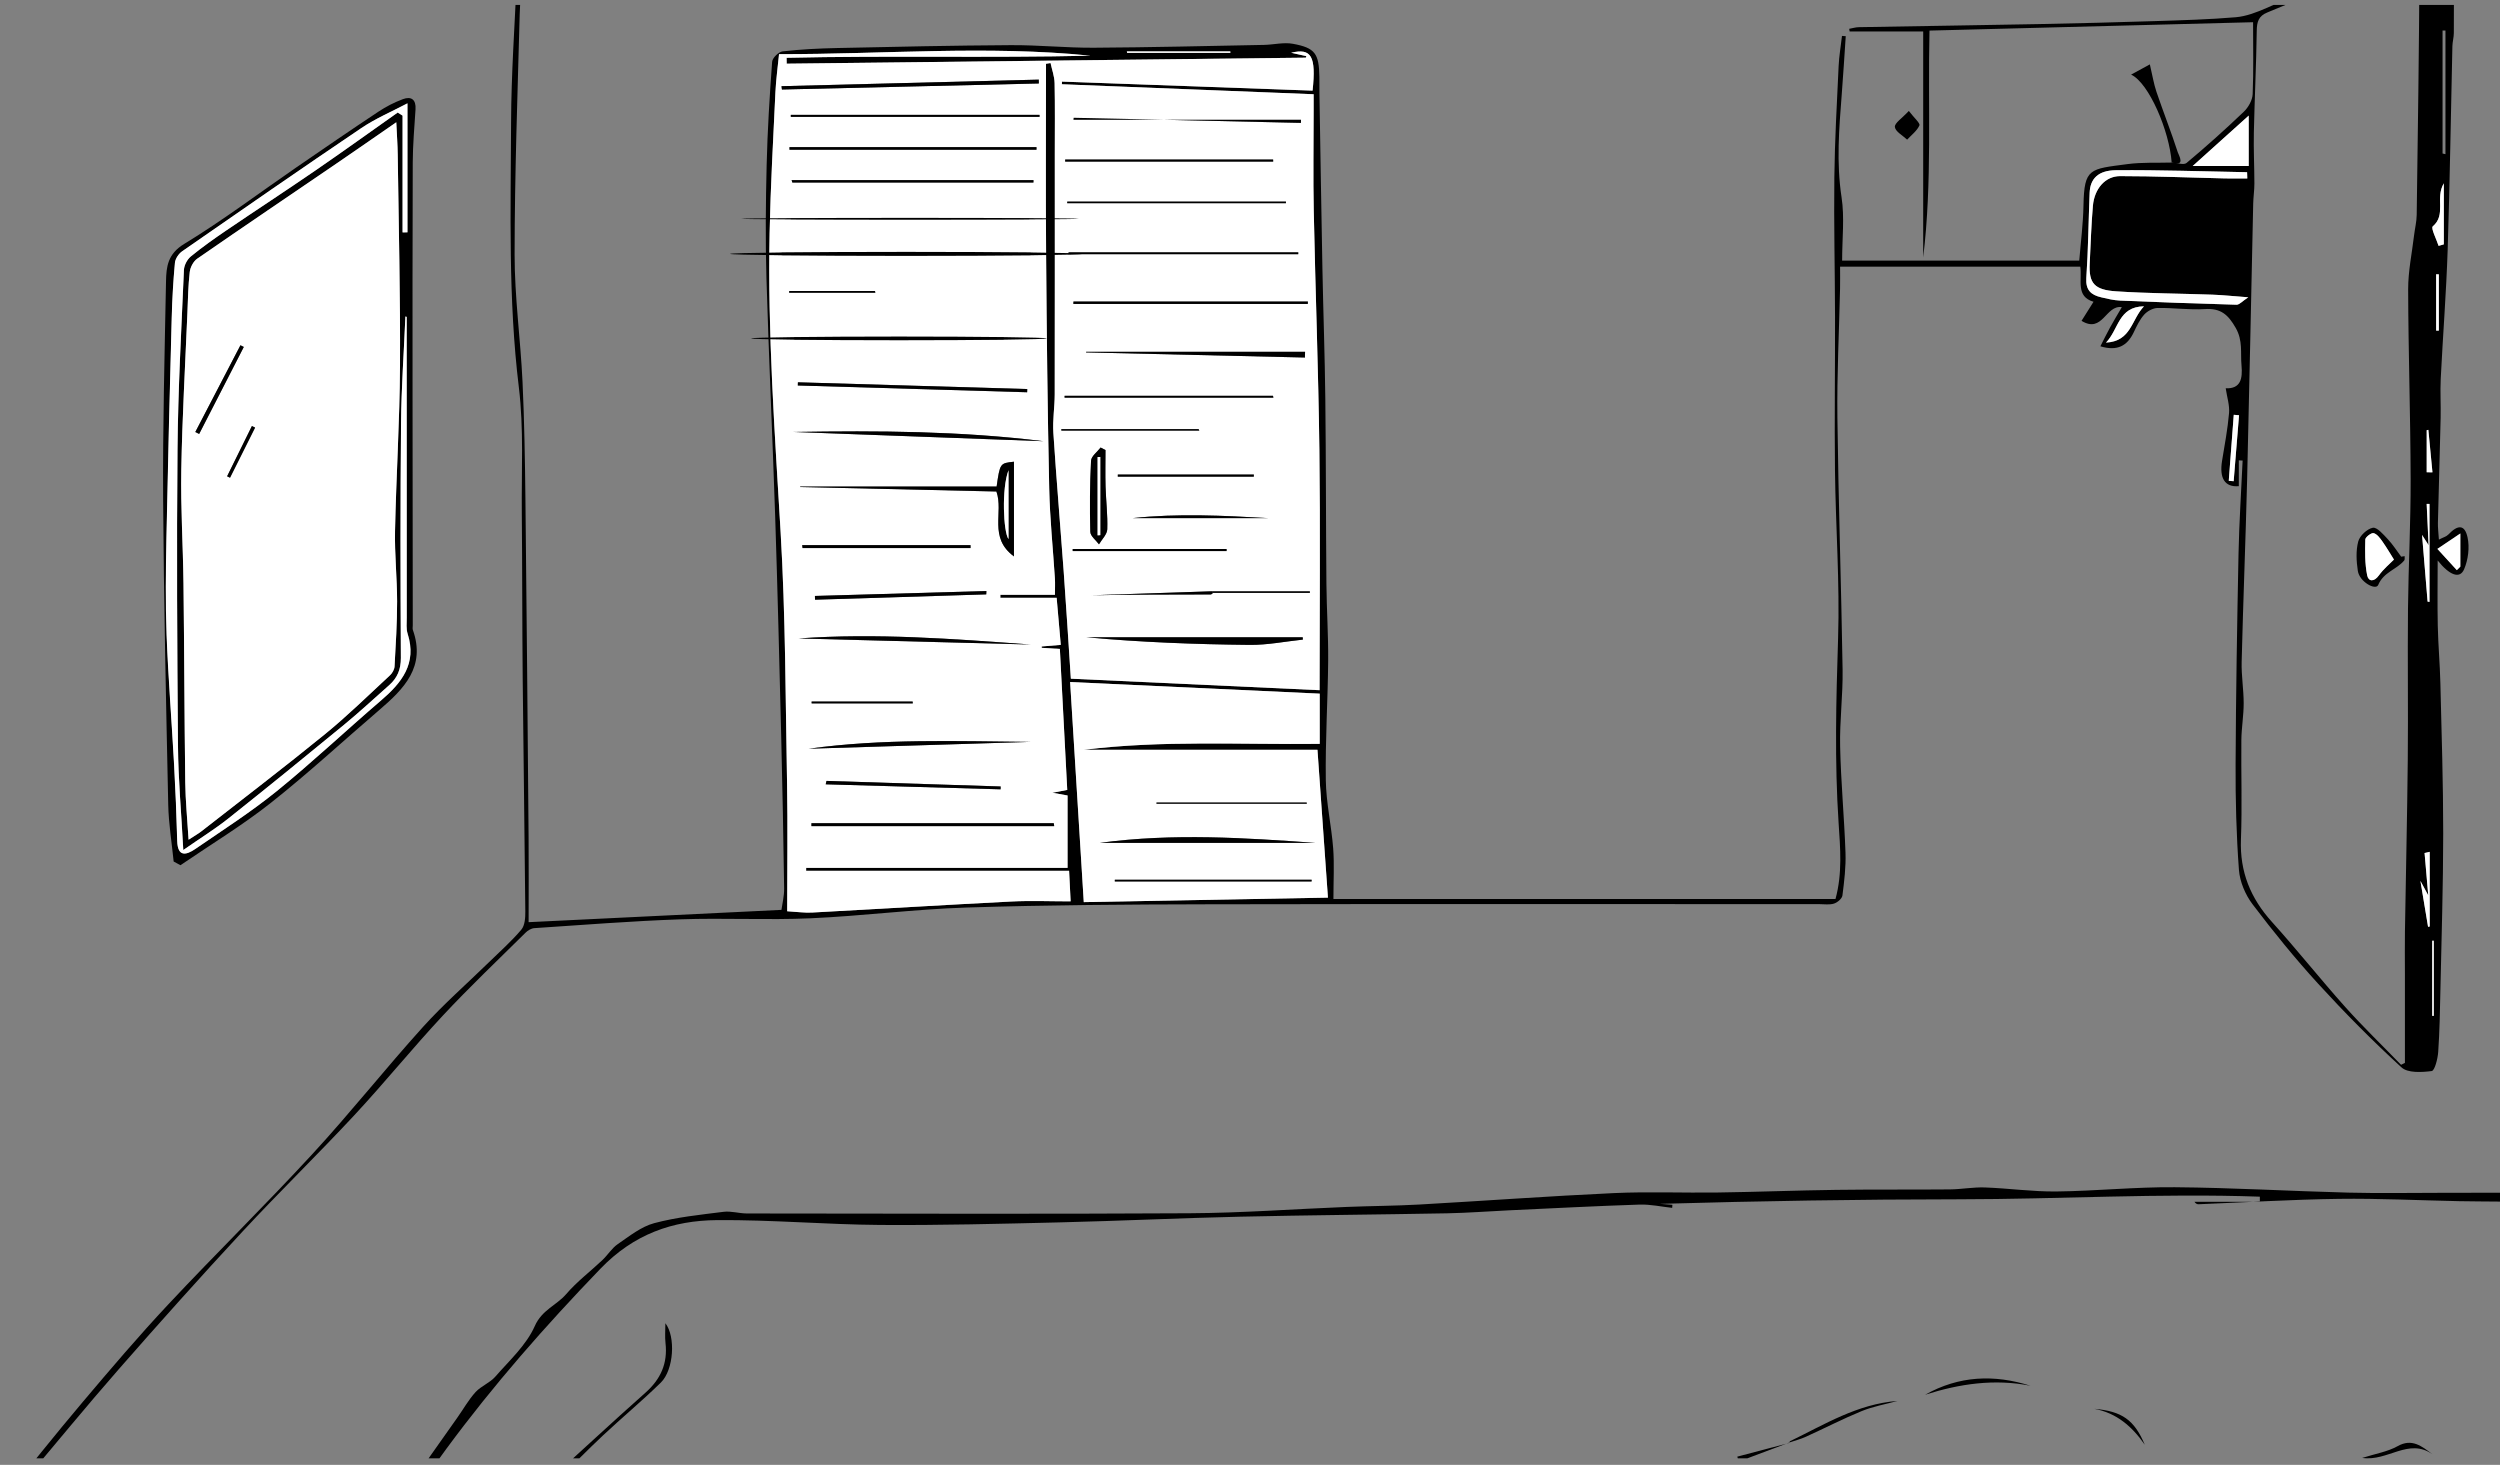 <?xml version="1.0" encoding="utf-8"?>
<!-- Generator: Adobe Illustrator 23.0.1, SVG Export Plug-In . SVG Version: 6.00 Build 0)  -->
<svg version="1.1" id="Layer_1" xmlns="http://www.w3.org/2000/svg" xmlns:xlink="http://www.w3.org/1999/xlink" x="0px" y="0px"
	 viewBox="0 0 1024 600" style="enable-background:new 0 0 1024 600;" xml:space="preserve">
<rect x="0" y="0" width="1024" height="600" fill="#808080" stroke="none"/>
<style type="text/css">
	.st0{fill:#060606;}
	.st1{fill:#050505;}
	.st2{fill:#080808;}
	.st3{fill:#222222;}
	.st4{fill:#2B2C2C;}
	.st5{fill:#1A1A1A;}
	.st6{fill:#EFEEED;}
	.st7{fill:#B3B3B3;}
	.st8{fill:#0A0A0A;}
	.st9{fill:#636362;}
	.st10{fill:#0C0C0C;}
	.st11{fill:#FFFFFF;}
	.st12{fill:#FBFAFA;}
	.st13{fill:#F5F4F4;}
	.st14{fill:#F0EFEF;}
	.st15{fill:#F1F0EF;}
	.st16{fill:#EFEEEE;}
	.st17{fill:#F1EFEF;}
	.st18{fill:#EDEBEB;}
	.st19{fill:#F0EFEE;}
	.st20{fill:#F3F2F1;}
	.st21{fill:#DFDEDE;}
	.st22{fill:#EEEDED;}
	.st23{fill:#E5E4E3;}
	.st24{fill:#E6E5E5;}
	.st25{fill:#DBD9D9;}
	.st26{fill:#EDEDEC;}
	.st27{fill:#E1E1E0;}
	.st28{fill:#E2E1E0;}
	.st29{fill:#E6E5E4;}
	.st30{fill:#E9E8E7;}
	.st31{fill:#D7D6D6;}
	.st32{fill:#EDECEC;}
	.st33{fill:#F5F5F5;}
	.st34{fill:#EAE9E8;}
	.st35{fill:#191919;}
	.st36{fill:#0F0F0F;}
	.st37{fill:#E3E2E2;}
	.st38{fill:#DBDAD9;}
	.st39{fill:#DFDEDD;}
	.st40{fill:#CECCCC;}
	.st41{fill:#E1DFDF;}
	.st42{fill:#434343;}
	.st43{fill:#F8F8F7;}
	.st44{fill:#4D4D4D;}
	.st45{fill:#DDDBDB;}
	.st46{fill:#DEDCDC;}
	.st47{fill:#D4D3D2;}
	.st48{fill:#232323;}
	.st49{fill:#E0DEDE;}
	.st50{fill:#D9D8D7;}
	.st51{fill:#D0CFCF;}
	.st52{fill:#E5E4E4;}
	.st53{fill:#C2C2C2;}
	.st54{fill:#272828;}
	.st55{fill:#313232;}
	.st56{fill:#282829;}
	.st57{fill:#E2E0E0;}
	.st58{fill:#E9E8E8;}
	.st59{fill:#323232;}
	.st60{fill:#D1D0D0;}
	.st61{fill:#EAE8E8;}
	.st62{fill:#C2C0C0;}
	.st63{fill:#B3B2B2;}
	.st64{fill:#CFCFCE;}
	.st65{fill:#AEAEAE;}
	.st66{fill:#989797;}
	.st67{fill:#949494;}
	.st68{fill:#DADAD9;}
	.st69{fill:#ABABAB;}
	.st70{fill:#D4D2D2;}
	.st71{fill:#CCCBCA;}
	.st72{fill:#969595;}
	.st73{fill:#3C3C3C;}
	.st74{fill:#929292;}
	.st75{fill:#F4F3F3;}
	.st76{fill:#DBDBDA;}
	.st77{fill:#CCCBCB;}
	.st78{fill:#DDDCDC;}
	.st79{fill:#FCFCFB;}
	.st80{fill:#FCFBFB;}
	.st81{fill:#F8F7F7;}
	.st82{fill:#505151;}
	.st83{fill:#F6F5F5;}
	.st84{fill:#E1E0E0;}
	.st85{fill:#C4C4C4;}
	.st86{fill:#1E1E1E;}
	.st87{fill:#D2D2D2;}
	.st88{fill:#252626;}
	.st89{fill:#282828;}
	.st90{fill:#E8E6E6;}
	.st91{fill:#D5D4D3;}
	.st92{fill:#C0BFBF;}
	.st93{fill:#2B2C2B;}
	.st94{fill:#C1C1C0;}
	.st95{fill:#ECEAEA;}
	.st96{fill:#EBEAEA;}
	.st97{fill:#DCDBDA;}
	.st98{fill:#636363;}
	.st99{fill:#FDFCFC;}
	.st100{fill:#FEFEFE;}
	.st101{fill:#E8E7E7;}
	.st102{fill:#DAD9D9;}
	.st103{fill:#C9C8C7;}
	.st104{fill:#DBDADA;}
	.st105{fill:#121212;}
	.st106{fill:#1D1E1E;}
	.st107{fill:#656565;}
	.st108{fill:#1B1B1B;}
	.st109{fill:#090909;}
	.st110{fill:#858585;}
	.st111{fill:#9F9E9E;}
	.st112{fill:#A8A8A8;}
	.st113{fill:#B4B3B3;}
	.st114{fill:#111111;}
	.st115{fill:#171718;}
	.st116{fill:#5C5B5A;}
	.st117{fill:#F0F0EF;}
	.st118{fill:#DEDDDD;}
	.st119{fill:#EDECEB;}
	.st120{fill:#050606;}
	.st121{fill:#0B0B0B;}
	.st122{fill:#161616;}
	.st123{fill:#404141;}
	.st124{fill:#ACACAC;}
	.st125{fill:#FCFCFC;}
	.st126{fill:#FDFDFD;}
	.st127{fill:#FBFBFA;}
	.st128{fill:#FAFAF9;}
	.st129{fill:#202020;}
	.st130{fill:#E1E1E1;}
	.st131{fill:#E5E3E3;}
	.st132{fill:#D4D4D3;}
	.st133{fill:#C6C5C5;}
	.st134{fill:#B1B1B1;}
	.st135{fill:#E3E2E1;}
	.st136{fill:#C5C4C4;}
	.st137{fill:#373737;}
	.st138{fill:#E7E6E5;}
	.st139{fill:#2E2F2F;}
	.st140{fill:#D8D8D7;}
	.st141{fill:#3A3A39;}
	.st142{fill:#303030;}
	.st143{fill:#131313;}
	.st144{fill:#0D0D0D;}
	.st145{fill:#151515;}
	.st146{fill:#0D0C0C;}
	.st147{fill:#F7F7F6;}
	.st148{fill:#EEEDEC;}
	.st149{fill:#D9D7D7;}
	.st150{fill:#5B5A5A;}
	.st151{fill:#5D5D5D;}
	.st152{fill:#EBEAE9;}
	.st153{fill:#101010;}
	.st154{fill:#0B0C0C;}
	.st155{fill:#FDFDFC;}
	.st156{fill:#F2F1F1;}
	.st157{fill:#F7F6F6;}
	.st158{fill:#F7F6F5;}
	.st159{fill:#F3F2F2;}
	.st160{fill:#F6F5F4;}
	.st161{fill:#F1F0F0;}
	.st162{fill:#F4F3F2;}
	.st163{fill:#C7C5C5;}
	.st164{fill:#D6D5D4;}
	.st165{fill:#CAC9C9;}
	.st166{fill:#222323;}
	.st167{fill:#161717;}
	.st168{fill:#DAD9D8;}
	.st169{fill:#E7E5E5;}
	.st170{fill:#E2E0DF;}
	.st171{fill:#D9D8D8;}
	.st172{fill:#CAC8C8;}
	.st173{fill:#C9C7C7;}
	.st174{fill:#E0DFDF;}
	.st175{fill:#E4E3E3;}
	.st176{fill:#E7E5E4;}
	.st177{fill:#E6E4E4;}
	.st178{fill:#C9C8C8;}
	.st179{fill:#F8F7F6;}
	.st180{fill:#E9E7E7;}
	.st181{fill:#EEEDEE;}
	.st182{fill:#0A0A0B;}
	.st183{fill:#8E8D8D;}
	.st184{fill:#D3D2D1;}
	.st185{fill:#393A3A;}
	.st186{fill:#4D4E4D;}
	.st187{fill:#C6C6C6;}
	.st188{fill:#ECEBEB;}
	.st189{fill:#CECDCD;}
	.st190{fill:#404040;}
	.st191{fill:#B9B8B8;}
	.st192{fill:#CFCECD;}
	.st193{fill:#C4C3C3;}
	.st194{fill:#979797;}
	.st195{fill:#ABA9A9;}
	.st196{fill:#D5D4D4;}
	.st197{fill:#B6B4B4;}
	.st198{fill:#292A2A;}
	.st199{fill:#3B3C3C;}
	.st200{fill:#060707;}
	.st201{fill:#0A0B0B;}
	.st202{fill:#424343;}
	.st203{fill:#3D3E3E;}
	.st204{fill:#A9A8A8;}
	.st205{fill:#D6D4D4;}
	.st206{fill:#FAF9F9;}
	.st207{fill:#F4F2F2;}
	.st208{fill:#F9F8F7;}
	.st209{fill:#E2E1E1;}
	.st210{fill:#202121;}
	.st211{fill:#F5F4F3;}
	.st212{fill:#272727;}
	.st213{fill:#9B9A9A;}
	.st214{fill:#BFBEBE;}
	.st215{fill:#262626;}
	.st216{fill:#828181;}
	.st217{fill:#C3C2C2;}
	.st218{fill:#B5B5B5;}
	.st219{fill:#AEAFAF;}
	.st220{fill:#E3E1E1;}
	.st221{fill:#C0BEBE;}
	.st222{fill:#BBBABA;}
	.st223{fill:#232424;}
	.st224{fill:#D7D5D5;}
	.st225{fill:#292929;}
	.st226{fill:#444444;}
	.st227{fill:#1B1C1C;}
	.st228{fill:#0E0E0E;}
	.st229{fill:#0F1010;}
	.st230{fill:#2F3030;}
	.st231{fill:#111212;}
	.st232{fill:#181818;}
	.st233{fill:#111112;}
	.st234{fill:#121313;}
	.st235{fill:#141414;}
	.st236{fill:#191A1A;}
	.st237{fill:#0D0E0E;}
	.st238{fill:#181919;}
	.st239{fill:#1C1C1C;}
	.st240{fill:#0E0F0F;}
	.st241{fill:#1E1F1F;}
	.st242{fill:#171717;}
	.st243{fill:#1E1E1D;}
	.st244{fill:#131414;}
	.st245{fill:#333333;}
	.st246{fill:#212222;}
	.st247{fill:#3A3B3B;}
	.st248{fill:#525352;}
	.st249{fill:#2A2B2A;}
	.st250{fill:#FAFAFA;}
	.st251{fill:#EFEDED;}
	.st252{fill:#0C0D0D;}
	.st253{fill:#0A0B0A;}
	.st254{fill:#161515;}
	.st255{fill:#232425;}
	.st256{fill:#F6F6F5;}
	.st257{fill:#FEFEFD;}
	.st258{fill:#262727;}
	.st259{fill:#1D1D1D;}
	.st260{fill:#171818;}
	.st261{fill:#414040;}
	.st262{fill:#282929;}
	.st263{fill:#1A1B1B;}
	.st264{fill:#141515;}
	.st265{fill:#2D2D2D;}
	.st266{fill:#343535;}
	.st267{fill:#3C3D3D;}
	.st268{fill:#2F2F30;}
	.st269{fill:#1B1B1C;}
	.st270{fill:#313131;}
	.st271{fill:#3F4040;}
	.st272{fill:#111010;}
	.st273{fill:#101111;}
	.st274{fill:#1C1D1D;}
	.st275{fill:#242525;}
	.st276{fill:#CFCDCD;}
	.st277{fill:#323333;}
	.st278{fill:#CFCDCC;}
	.st279{fill:#D7D7D7;}
	.st280{fill:#303131;}
	.st281{fill:#B0AFAF;}
	.st282{fill:#CDCDCD;}
	.st283{fill:#242424;}
	.st284{fill:#121111;}
	.st285{fill:#1F1F1F;}
	.st286{fill:#2E2D2D;}
	.st287{fill:#F9F8F8;}
	.st288{fill:#191A19;}
	.st289{fill:#070808;}
	.st290{fill:#1A1A1B;}
	.st291{fill:#525252;}
	.st292{fill:#C5C3C3;}
	.st293{fill:#2C2C2C;}
	.st294{fill:#D8D7D7;}
	.st295{fill:#ECECEB;}
	.st296{fill:#D5D3D3;}
	.st297{fill:#BDBBBB;}
	.st298{fill:#BEBDBC;}
	.st299{fill:#FFFFFE;}
	.st300{fill:#F9F9F9;}
	.st301{fill:#F2F2F1;}
	.st302{fill:#DCDBDB;}
	.st303{fill:#B8B6B6;}
	.st304{fill:#EAE9E9;}
	.st305{fill:#7B7A7A;}
	.st306{fill:#252525;}
	.st307{fill:#D7D6D5;}
	.st308{fill:#A3A3A3;}
	.st309{fill:#D4D3D3;}
	.st310{fill:#424242;}
	.st311{fill:#313231;}
	.st312{fill:#585757;}
	.st313{fill:#1C1C1D;}
	.st314{fill:#434243;}
	.st315{fill:#343434;}
	.st316{fill:#1F2020;}
	.st317{fill:#E1E0DF;}
	.st318{fill:#2F2F2F;}
	.st319{fill:#171817;}
	.st320{fill:#101110;}
	.st321{fill:#151616;}
	.st322{fill:#EBE9E9;}
	.st323{fill:#ECEBEA;}
	.st324{fill:#F3F3F2;}
	.st325{fill:#D2D2D1;}
	.st326{fill:#E4E2E2;}
	.st327{fill:#E4E3E2;}
	.st328{fill:#E7E6E6;}
	.st329{fill:#CECDCC;}
	.st330{fill:#E4E4E4;}
	.st331{fill:#C4C3C2;}
	.st332{fill:#D6D5D5;}
	.st333{fill:#070707;}
	.st334{fill:#3F3E3D;}
	.st335{fill:#B7B5B5;}
	.st336{fill:#ACABAB;}
	.st337{fill:#080909;}
	.st338{fill:#3A3A3A;}
	.st339{fill:#010101;}
	.st340{fill:#6E6E6E;}
	.st341{fill:#C7C5C4;}
	.st342{fill:#BCBBBB;}
	.st343{fill:#FFFEFE;}
	.st344{fill:#F4F4F3;}
	.st345{fill:#D8D8D8;}
	.st346{fill:#818081;}
	.st347{fill:#2D2E2E;}
	.st348{fill:#9E9E9E;}
	.st349{fill:#282928;}
	.st350{fill:#2A2B2B;}
	.st351{fill:#040404;}
	.st352{fill:none;}
	.st353{fill:#2C2D2D;}
	.st354{fill:#474747;}
	.st355{fill:#3F3F3F;}
	.st356{fill:#EEECEC;}
	.st357{fill:#D7D7D6;}
	.st358{fill:#E7E7E7;}
	.st359{fill:#616161;}
	.st360{fill:#EAEAE9;}
	.st361{fill:#A9A9A9;}
	.st362{fill:#FBF9F9;}
	.st363{fill:#E0E0E0;}
	.st364{fill:#A4A4A4;}
	.st365{fill:#D5D5D5;}
	.st366{fill:#E6E6E6;}
	.st367{fill:#3E3E3E;}
	.st368{fill:#DDDCDB;}
	.st369{fill:#A0A0A0;}
	.st370{fill:#E8E7E6;}
	.st371{fill:#E4E4E3;}
	.st372{fill:#3E3F3F;}
	.st373{fill:#848383;}
	.st374{fill:#D2D1D1;}
	.st375{fill:#DFDFDE;}
	.st376{fill:#B7B6B6;}
	.st377{fill:#D1D0CF;}
	.st378{fill:#A7A7A6;}
	.st379{fill:#8D8E8E;}
	.st380{fill:#757575;}
	.st381{fill:#C2C1C1;}
	.st382{fill:#C8C8C7;}
	.st383{fill:#ABAAAA;}
	.st384{fill:#CBCAC9;}
	.st385{fill:#C6C6C5;}
	.st386{fill:#A7A6A7;}
	.st387{fill:#888888;}
	.st388{fill:#F0EEEE;}
	.st389{fill:#AEADAD;}
	.st390{fill:#292A29;}
	.st391{fill:#CCCCCC;}
	.st392{fill:#D3D2D2;}
	.st393{fill:#EFEFEF;}
	.st394{fill:#3C3D3C;}
	.st395{fill:#C8C7C8;}
	.st396{fill:#1D1D1E;}
	.st397{fill:#AAAAAA;}
	.st398{fill:#F9F9F8;}
	.st399{fill:#F2F1F0;}
	.st400{fill:#DAD8D8;}
	.st401{fill:#D0CFCE;}
	.st402{fill:#ECECEC;}
	.st403{fill:#676766;}
	.st404{fill:#BBBABB;}
	.st405{fill:#565655;}
	.st406{fill:#C8C6C6;}
	.st407{fill:#E0DFDE;}
	.st408{fill:#8C8C8C;}
	.st409{fill:#6F6E6F;}
	.st410{fill:#BAB9B9;}
	.st411{fill:#EEEEEE;}
	.st412{fill:#C7C7C7;}
	.st413{fill:#8A898A;}
	.st414{fill:#505050;}
	.st415{fill:#B5B3B3;}
	.st416{clip-path:url(#SVGID_2_);}
	.st417{clip-path:url(#SVGID_4_);}
	.st418{clip-path:url(#SVGID_6_);}
	.st419{fill:#CFCECE;}
	.st420{fill:#383939;}
	.st421{fill:#DEDEDE;}
	.st422{clip-path:url(#SVGID_8_);}
	.st423{clip-path:url(#SVGID_10_);}
	.st424{fill:#0B0C0B;}
	.st425{fill:#C7C6C6;}
	.st426{fill:#1E1E1F;}
	.st427{fill:#F8F8F8;}
	.st428{clip-path:url(#SVGID_12_);}
	.st429{clip-path:url(#SVGID_14_);}
	.st430{clip-path:url(#SVGID_16_);}
	.st431{clip-path:url(#SVGID_18_);}
	.st432{fill:#969696;}
	.st433{fill:#353636;}
	.st434{fill:#0E0E0F;}
	.st435{fill:#484948;}
	.st436{fill:#0D0E0D;}
	.st437{fill:#111211;}
	.st438{fill:#242425;}
	.st439{fill:#343534;}
	.st440{fill:#4A4B4B;}
	.st441{fill:#414242;}
	.st442{fill:#B4B4B4;}
	.st443{fill:#FBFBFB;}
	.st444{fill:#FEFDFD;}
	.st445{fill:#666666;}
	.st446{fill:#565756;}
	.st447{clip-path:url(#SVGID_20_);}
	.st448{clip-path:url(#SVGID_22_);}
</style>
<g>
	<defs>
		<rect id="SVGID_11_" y="2.01" width="1024" height="595.32"/>
	</defs>
	<clipPath id="SVGID_2_">
		<use xlink:href="#SVGID_11_"  style="overflow:visible;"/>
	</clipPath>
	<g class="st416">
		<path d="M1024,492.17c-5.58-0.06-11.16-0.06-16.73-0.17c-16.4-0.33-32.81-1.17-49.2-0.95c-19.17,0.26-38.33,1.44-57.49,2.21
			c-0.57,0.02-1.15-0.15-1.72-0.99c8.92,0,17.85,0,26.77,0c0-0.7,0-1.41,0-2.11c-41.08-1.46-82.17,1.05-123.26,1.07
			c-40.82,0.02-81.64,0.7-122.48,1.87c1.71,0.13,3.41,0.25,5.12,0.38c-0.03,0.42-0.05,0.84-0.08,1.26
			c-4.47-0.48-8.95-1.49-13.4-1.34c-17.75,0.58-35.49,1.52-53.23,2.34c-8.48,0.4-16.94,1.06-25.42,1.23
			c-28.37,0.54-56.74,0.74-85.1,1.39c-24.49,0.56-48.97,1.73-73.46,2.32c-24.63,0.59-49.28,1.24-73.91,1.06
			c-22.23-0.17-44.45-2.15-66.66-1.98c-18.25,0.14-34.16,5.73-47.85,19.95c-22.51,23.39-43.83,47.6-63.05,73.7
			c-11.12,15.1-21.68,30.62-33.13,45.46c-14.25,18.48-29.15,36.46-43.78,54.65c-2.89,3.59-5.66,7.3-8.83,10.62
			c-2.01,2.1-4.67,3.57-7.03,5.32c-0.4-0.48-0.8-0.95-1.19-1.43c11.41-13.34,23.08-26.46,34.15-40.09
			c10.37-12.76,20.3-25.9,30.03-39.16c11.63-15.86,22.84-32.03,34.23-48.08c2.49-3.51,4.62-7.34,7.48-10.49
			c2.26-2.49,5.86-3.77,8.06-6.29c5.8-6.65,12.77-12.97,16.21-20.77c2.93-6.64,8.91-8.48,12.88-13.1c4.39-5.12,9.9-9.27,14.83-13.94
			c2.2-2.08,3.85-4.86,6.29-6.53c4.74-3.24,9.54-7.13,14.9-8.57c9.23-2.47,18.89-3.44,28.42-4.65c3.1-0.39,6.35,0.67,9.53,0.68
			c60.48,0.05,120.97,0.27,181.45-0.09c21.42-0.13,42.83-1.73,64.25-2.59c9.9-0.4,19.81-0.43,29.7-0.98
			c26.59-1.5,53.16-3.46,79.77-4.69c14.18-0.65,28.41-0.04,42.62-0.24c16.14-0.23,32.27-0.87,48.4-1.08
			c15.54-0.21,31.07-0.05,46.61-0.19c4.77-0.05,9.56-0.97,14.31-0.8c9.76,0.35,19.52,1.76,29.26,1.65
			c16.18-0.18,32.35-1.88,48.52-1.74c23.68,0.2,47.35,1.6,71.03,2.21c12.7,0.33,25.41,0.08,38.12,0.08c8.03,0,16.07-0.03,24.1-0.04
			C1024,489.74,1024,490.96,1024,492.17z"/>
		<path d="M889.46,66.51c2.09,0.13,4.98,1.22,6.15,0.24c8.04-6.71,15.85-13.72,23.43-20.96c1.87-1.78,3.54-4.73,3.65-7.22
			c0.41-9.82,0.17-19.67,0.17-29.47c-45.15,1.17-88.49,2.29-132.54,3.43c-0.71,31,1.16,62.09-2.58,92.91c0-30.79,0-61.58,0-92.56
			c-10.29,0-20.21,0-30.13,0c-0.06-0.36-0.12-0.72-0.18-1.08c1.31-0.23,2.63-0.65,3.94-0.67c24.52-0.44,49.04-0.79,73.56-1.26
			c15.96-0.31,31.91-0.72,47.86-1.23c11.01-0.35,22.03-0.65,32.99-1.58c4.27-0.36,8.57-2.03,12.56-3.77
			c15.77-6.84,31.43-13.95,47.15-20.94c0.68-0.3,1.48-0.34,2.77,0.73c-7.5,3.53-14.93,7.2-22.5,10.56
			c-8.94,3.97-17.96,7.78-27.03,11.45c-3.64,1.47-4.32,3.87-4.37,7.54c-0.19,13.89-0.88,27.76-1.18,41.65
			c-0.15,6.96,0.21,13.93,0.22,20.9c0,2.76-0.43,5.51-0.49,8.27c-0.84,37.68-1.56,75.37-2.49,113.05
			c-0.62,24.89-1.62,49.77-2.24,74.65c-0.14,5.63,0.83,11.28,0.83,16.92c0,5.01-0.89,10.02-0.95,15.03
			c-0.14,13.58,0.35,27.17-0.17,40.73c-0.51,13.24,3.92,24.08,12.7,33.8c10.26,11.37,19.79,23.41,30.01,34.83
			c7.31,8.17,15.23,15.8,22.87,23.68c0.53-0.26,1.05-0.51,1.58-0.77c0-12.25,0-24.5,0-36.74c0-5.68-0.08-11.37,0.01-17.05
			c0.37-23.48,0.93-46.97,1.16-70.45c0.2-20.58-0.11-41.17,0.09-61.75c0.18-17.73,1.14-35.45,1.09-53.18
			c-0.07-25.9-0.95-51.81-1.02-77.71c-0.02-7.36,1.55-14.72,2.42-22.08c0.33-2.79,1.04-5.56,1.08-8.35
			c0.48-33.84,0.95-67.68,1.14-101.52c0.02-4.01,2.64-4.14,4.83-4.52c2.93-0.52,6.03-0.13,9.27-0.13c0,10.76,0.03,21.2-0.03,31.65
			c-0.01,1.8-0.55,3.6-0.59,5.4c-0.64,27.75-1.03,55.51-1.93,83.25c-0.58,17.69-1.97,35.35-2.85,53.03
			c-0.26,5.26,0.09,10.54-0.03,15.81c-0.33,14.38-0.78,28.76-1.12,43.14c-0.05,1.97,0.22,3.96,0.4,6.86
			c1.73-0.91,3.07-1.24,3.88-2.09c3.92-4.12,6.69-4.11,7.85,1.13c0.91,4.12,0.27,9.19-1.4,13.1c-1.75,4.09-5.96,2.5-10.83-3.59
			c0,8.89-0.15,17.79,0.04,26.67c0.17,7.88,0.88,15.74,1.07,23.61c0.5,20.54,1.17,41.07,1.16,61.61c-0.01,21.4-0.7,42.8-1.15,64.2
			c-0.18,8.41-0.32,16.83-0.9,25.22c-0.19,2.79-1.43,7.66-2.67,7.82c-4.08,0.52-9.79,0.86-12.35-1.49
			c-11.88-10.88-23.26-22.36-34.13-34.25c-9.5-10.39-18.41-21.38-26.91-32.6c-2.95-3.9-5.19-9.2-5.56-14.03
			c-1.07-14.37-1.44-28.83-1.37-43.24c0.13-28.78,0.62-57.55,1.2-86.33c0.26-12.71,1.1-25.41,1.68-38.12
			c-0.52-0.03-1.04-0.06-1.56-0.09c0,3.56,0,7.11,0,10.58c-5.77,0.51-8.01-3.31-6.87-10.34c1.06-6.53,2.31-13.04,2.87-19.61
			c0.27-3.19-0.83-6.5-1.37-10.14c6.13,0.25,6.97-3.91,6.47-9.38c-0.47-5.14,0.62-10.1-2.35-15.32c-3.1-5.46-6.14-8.17-12.6-7.75
			c-6.43,0.42-12.94-0.56-19.4-0.45c-1.89,0.03-4.22,1.28-5.51,2.72c-1.84,2.05-3.08,4.73-4.29,7.27c-2.64,5.52-6.67,7.8-13.66,5.71
			c1.38-2.69,2.62-5.25,3.99-7.75c1.46-2.65,3.03-5.24,4.81-8.29c-6.65-1.01-7.82,10.93-16.51,5.61c1.55-2.47,3.14-4.99,4.91-7.81
			c-7.36-2.17-4.63-8.81-5.42-14.39c-32.67,0-64.98,0-98.39,0c0,3.47,0.05,6.21-0.01,8.95c-0.39,17.63-1.3,35.27-1.09,52.9
			c0.41,34.41,1.59,68.8,2.13,103.21c0.16,10.49-1.24,21.01-1.01,31.5c0.31,14.52,1.69,29.01,2.2,43.54
			c0.2,5.81-0.52,11.69-1.26,17.48c-0.16,1.27-2.03,2.86-3.44,3.31c-1.85,0.59-4.01,0.23-6.04,0.23
			c-83.42,0-166.85-0.11-250.27,0.06c-33.02,0.07-66.05,0.28-99.05,1.33c-21.33,0.68-42.59,3.47-63.93,4.41
			c-17.71,0.78-35.5-0.2-53.22,0.42c-19.96,0.7-39.9,2.29-59.84,3.61c-1.23,0.08-2.65,0.91-3.56,1.82
			c-11.38,11.27-23.02,22.31-33.93,34.01c-12.4,13.3-23.85,27.47-36.23,40.78c-14.99,16.12-30.79,31.48-45.77,47.62
			c-17.18,18.51-34.02,37.34-50.65,56.34c-13.42,15.32-26.31,31.09-39.44,46.67c-2.85,3.39-5.68,6.8-9.28,9.8
			c0.2-0.76,0.19-1.69,0.64-2.24c11.05-13.63,21.97-27.39,33.3-40.79C45.38,560.65,56.88,547.13,69,534.2
			c19.39-20.7,39.67-40.57,58.89-61.43c15.59-16.91,29.9-35,45.32-52.08c8.48-9.39,18.07-17.78,27.14-26.63
			c4.47-4.37,9.19-8.53,13.2-13.29c1.45-1.72,1.65-4.91,1.62-7.42c-0.28-31.63-0.76-63.26-1.07-94.9
			c-0.22-22.72-0.15-45.45-0.37-68.17c-0.17-17.22,0.86-34.62-1.21-51.63c-4.4-36.17-3.32-72.39-3.18-108.6
			c0.08-19.83,1.47-39.66,2.38-59.49c0.12-2.52,0.96-5.01,2.71-7.38c-0.54,7.54-1.36,15.07-1.56,22.62
			c-0.87,32.82-2.07,65.64-2.09,98.46c-0.01,17.33,2.42,34.65,3.24,52c0.76,16.19,1.02,32.4,1.2,48.61
			c0.52,46.05,0.9,92.1,1.29,138.15c0.1,11.28,0.01,22.57,0.01,34.7c34.44-1.68,68.6-3.34,103.56-5.04c0.34-2.52,1.15-5.65,1.1-8.77
			c-0.29-20.68-0.68-41.36-1.19-62.03c-0.75-30.12-1.49-60.25-2.48-90.36c-1.07-32.57-2.62-65.13-3.58-97.71
			c-0.45-15.41-0.29-30.85,0.09-46.26c0.34-14.1,1.22-28.2,2.25-42.27c0.12-1.57,2.66-4.06,4.3-4.24
			c7.41-0.84,14.89-1.21,22.35-1.37c23.7-0.51,47.4-1.04,71.1-1.18c11.3-0.07,22.62,1.12,33.92,1.06
			c23.27-0.14,46.54-0.71,69.81-1.16c3.96-0.08,8.06-1.15,11.85-0.45c9.11,1.68,10.66,4.02,10.82,13.56
			c0.04,2.21-0.02,4.42,0.02,6.62c0.4,24.09,0.77,48.18,1.23,72.27c0.34,17.62,0.98,35.23,1.18,52.85
			c0.29,25.29,0.23,50.58,0.45,75.86c0.09,10.51,0.81,21.03,0.72,31.54c-0.14,16.27-1.2,32.55-0.97,48.81
			c0.13,9.36,2.3,18.67,3.02,28.05c0.5,6.59,0.1,13.24,0.1,20.73c69.24,0,137.25,0,205.65,0c2.87-10.57,1.95-20.8,1.28-31
			c-1.68-25.24-1.03-50.45-0.22-75.72c0.74-22.85-1-45.76-1.27-68.65c-0.25-21.09,0.07-42.19,0.02-63.28
			c-0.04-19-0.51-38.01-0.28-57.01c0.18-15.16,1.04-30.31,1.75-45.46c0.19-4.14,0.91-8.26,1.38-12.4c0.51,0.04,1.03,0.08,1.54,0.11
			c-0.54,7.95-1.02,15.91-1.64,23.86c-1.1,14.04-2.23,27.99-0.07,42.14c1.26,8.26,0.23,16.88,0.23,25.91c32.03,0,64.41,0,97.13,0
			c0.6-7.44,1.59-15.02,1.73-22.62c0.29-15.38,2.58-14.83,17.99-16.89c5.96-0.8,12.08-0.46,18.13-0.64L889.46,66.51z M540.5,282.7
			c0-33.27,0.32-65.89-0.09-98.49c-0.41-32.58-1.64-65.16-2.3-97.74c-0.28-13.8-0.05-27.6-0.05-41.4c0-1.93,0-3.86,0-6.47
			c-34.97-1.39-69.05-2.74-103.12-4.09c0.01-0.36,0.03-0.73,0.04-1.09c34.22,1.23,68.43,2.47,102.65,3.7
			c1.5-14.08-0.47-17.52-8.79-15.51c2.02,0.45,4.13,0.92,6.25,1.39c-0.08,0.21-0.16,0.41-0.24,0.62
			c-70.88,0.82-141.76,1.64-212.63,2.46c-0.01-0.8-0.03-1.61-0.04-2.41c41.48-0.96,83,0.11,124.48-0.86
			c-42.44-4.28-84.89-0.56-127.57-0.63c-0.52,5.34-1.24,10.45-1.48,15.57c-0.9,19.22-1.99,38.44-2.38,57.67
			c-0.84,40.92,2.1,81.69,4.51,122.52c2.02,34.33,2.01,68.79,2.64,103.2c0.31,17.13,0.05,34.26,0.05,52.11
			c3.92,0.22,7.07,0.69,10.19,0.53c27.21-1.46,54.4-3.14,81.61-4.52c8.07-0.41,16.19-0.06,24.3-0.06c-0.21-4.17-0.4-7.9-0.63-12.53
			c-36.06,0-71.88,0-107.71,0c0-0.4,0.01-0.79,0.01-1.19c35.89,0,71.79,0,107.07,0c0-10.2,0-19.89,0-29.65
			c-2.11-0.38-3.57-0.64-6.21-1.11c2.69-0.52,4.17-0.8,6.08-1.17c-1.02-19.47-2.02-38.61-3.02-57.73c-2.63-0.16-5.03-0.32-7.44-0.47
			c-0.01-0.19-0.01-0.37-0.02-0.56c2.51-0.21,5.02-0.42,7.83-0.65c-0.57-6.48-1.1-12.6-1.69-19.27c-7.81,0-15.44,0-23.06,0
			c0-0.42,0-0.83,0-1.25c7.33,0,14.66,0,22.36,0c0-2.68,0.11-4.69-0.02-6.68c-0.78-12.3-2.07-24.59-2.33-36.9
			c-0.67-31.96-1.03-63.93-1.27-95.9c-0.19-26-0.04-52.01-0.04-78.02c0.62-0.1,1.24-0.2,1.86-0.3c0.58,2.73,1.6,5.46,1.66,8.2
			c0.21,9.67,0.08,19.36,0.08,29.03c0,32.82,0.03,65.65-0.03,98.47c-0.01,5.24-0.9,10.52-0.56,15.73
			c1.23,18.9,2.86,37.76,4.22,56.65c1.06,14.7,1.97,29.41,2.94,44.09C472.68,279.57,506.86,281.15,540.5,282.7z M443.91,369.51
			c33.34-0.62,66.63-1.23,100.02-1.85c-1.45-20.47-2.86-40.31-4.29-60.56c-31.54,0-63.44,0-95.64,0
			c32.12-3.98,64.13-2.08,96.56-2.42c0-6.09,0-12.65,0-20.57c-34-1.58-68.06-3.17-102.23-4.76
			C440.24,310.27,442.04,339.37,443.91,369.51z M920.89,121.77c-6.39-0.48-10.52-0.92-14.66-1.07c-13.12-0.47-26.27-0.51-39.37-1.36
			c-8.93-0.59-11.34-3.2-10.91-11.46c0.4-7.86,0.62-15.73,1.3-23.56c0.61-7.01,5.06-12.18,11.13-12.18
			c14.31,0,28.63,0.61,42.94,0.94c3.05,0.07,6.11,0.01,9.17,0.01c-0.03-0.85-0.05-1.7-0.08-2.55c-17.89-0.33-35.79-0.97-53.68-0.82
			c-7.35,0.06-10.58,3.53-10.81,9.17c-0.48,11.65-0.57,23.32-1.36,34.95c-0.34,4.98,1.93,6.97,6.07,7.93
			c2.53,0.59,5.1,1.23,7.68,1.34c15.92,0.68,31.85,1.27,47.78,1.7C917.25,124.84,918.46,123.36,920.89,121.77z M921.07,47.35
			c-7.6,6.84-14.98,13.48-22.95,20.65c8.22,0,15.57,0,22.95,0C921.07,61.14,921.07,54.64,921.07,47.35z M994.34,246.41
			c0.26,0.04,0.53,0.08,0.79,0.12c0-13.38,0-26.75,0-40.13c-0.39,0-0.77-0.01-1.16-0.01c0.24,5.25,0.49,10.5,0.79,16.9
			c-1.44-2.25-2.32-3.62-2.68-4.2C992.79,227.71,993.56,237.06,994.34,246.41z M1006.32,233.53c0.47-0.48,0.95-0.96,1.42-1.44
			c0-4.54,0-9.07,0-13.58c-3.35,2.25-6.01,4.05-9.39,6.31C1000.73,227.42,1003.52,230.48,1006.32,233.53z M862.62,140.33
			c10.4-0.54,10.37-9.49,15.55-14.86C867.63,125.65,867.91,134.83,862.62,140.33z M995.21,348.91c-0.7,0.16-1.4,0.33-2.1,0.49
			c0.49,5.58,0.97,11.16,1.51,17.35c-1.1-2.03-1.96-3.63-3.21-5.93c1.14,6.86,2.14,12.84,3.13,18.81c0.23-0.04,0.45-0.09,0.68-0.13
			C995.21,369.3,995.21,359.11,995.21,348.91z M1000.47,62.88c0.4,0.09,0.79,0.18,1.19,0.27c0-16.88,0-33.77,0-50.65
			c-0.4,0-0.79,0-1.19,0.01C1000.47,29.3,1000.47,46.09,1000.47,62.88z M998.85,100.71c0.71-0.21,1.43-0.41,2.14-0.62
			c0-7.99,0-15.98,0-25.01c-3.63,6.14,1.12,12.83-4.53,17.65C995.61,93.46,997.97,97.96,998.85,100.71z M912.9,196.94
			c0.67,0.06,1.34,0.11,2.01,0.17c0.73-9.01,1.47-18.01,2.2-27.02c-0.72-0.06-1.44-0.12-2.16-0.18
			C914.27,178.91,913.59,187.93,912.9,196.94z M461.56,21.05c0.04,0.2,0.07,0.41,0.1,0.61c14.09,0,28.19,0,42.28,0
			c0-0.2,0-0.41-0.01-0.61C489.81,21.05,475.69,21.05,461.56,21.05z M998.95,112.37c-0.37-0.01-0.74-0.02-1.11-0.02
			c0,7.69,0,15.37,0,23.06c0.37,0.01,0.74,0.01,1.11,0.02C998.95,127.74,998.95,120.06,998.95,112.37z M996.24,416.1
			c0.21,0,0.42,0.01,0.63,0.01c0-10.26,0-20.53,0-30.79c-0.21,0-0.42,0-0.63,0C996.24,395.58,996.24,405.84,996.24,416.1z
			 M993.97,193.44c0.79,0.01,1.58,0.02,2.37,0.03c-0.56-5.8-1.12-11.6-1.68-17.4c-0.23,0.05-0.46,0.09-0.68,0.14
			C993.97,181.96,993.97,187.7,993.97,193.44z"/>
		<path d="M71.13,352.88c-0.77-7.73-2.05-15.45-2.22-23.2c-0.89-41.7-1.83-83.4-2.09-125.1c-0.18-29.78,0.61-59.58,1.18-89.36
			c0.12-5.99,0.69-11.21,7.43-15.3c15.76-9.58,30.55-20.76,45.77-31.23c11.23-7.73,22.48-15.44,33.84-22.98
			c3.1-2.06,6.51-3.8,9.99-5.1c3.44-1.28,5.42,0.19,5.17,4.15c-0.46,7.27-1.11,14.54-1.14,21.81c-0.13,32.05-0.09,64.09-0.08,96.14
			c0.01,31.17,0.06,62.34,0.09,93.5c0,0.61-0.15,1.27,0.04,1.82c5.35,15.08-3.63,24.1-13.7,32.74
			c-14.85,12.73-29.23,26.04-44.56,38.15c-11.71,9.25-24.58,17.03-36.94,25.47C72.98,353.89,72.06,353.39,71.13,352.88z
			 M77.24,343.95c2.78-1.81,4-2.48,5.08-3.32c16.94-13.24,34.05-26.27,50.71-39.85c9.31-7.58,17.9-16.04,26.72-24.2
			c0.95-0.88,1.78-2.37,1.85-3.62c0.5-8.86,1.06-17.74,1.05-26.61c-0.01-9.64-1.05-19.28-0.85-28.91
			c0.47-22.39,1.91-44.78,2.03-67.17c0.16-28.94-0.55-57.88-0.93-86.82c-0.06-4.2-0.36-8.4-0.59-13.37
			C153.99,55.82,146,61.4,137.94,66.9c-19.06,13.01-38.18,25.92-57.15,39.05c-1.56,1.08-2.83,3.48-3.06,5.4
			c-0.65,5.58-0.74,11.23-0.97,16.86c-0.89,21.42-2.12,42.83-2.5,64.25c-0.28,15.52,0.71,31.06,0.9,46.6
			c0.32,27.15,0.37,54.3,0.72,81.45C75.97,327.92,76.71,335.32,77.24,343.95z M166.58,129.8c-0.17-0.06-0.34-0.11-0.51-0.17
			c-0.62,14.55-1.65,29.11-1.79,43.67c-0.3,32.06-0.24,64.11-0.07,96.17c0.02,4.71-1.45,8.21-4.79,11.17
			c-6.16,5.45-12.19,11.05-18.54,16.27c-15.7,12.9-31.46,25.72-47.37,38.36c-5.38,4.27-11.26,7.91-18.42,12.89
			c-0.83-15.56-2.06-28.99-2.17-42.44c-0.34-40.57-0.57-81.15-0.2-121.72c0.22-24.48,1.58-48.96,2.63-73.43
			c0.08-1.91,1.33-4.3,2.81-5.52c4.66-3.82,9.61-7.32,14.6-10.71c12.12-8.24,24.41-16.25,36.49-24.55
			c11.31-7.77,22.45-15.79,33.66-23.7c0.67,0.42,1.33,0.84,2,1.27c0,15.94,0,31.88,0,47.82c0.67-0.01,1.33-0.01,2-0.02
			c0-17.33,0-34.65,0-52.85c-6.36,3.37-13.01,6.17-18.89,10.14c-24.6,16.6-48.99,33.52-73.36,50.46c-1.43,1-2.82,3.05-2.97,4.72
			c-0.7,7.44-1.12,14.92-1.31,22.4c-0.8,30.15-1.58,60.3-2.17,90.45c-0.26,13.18-0.43,26.38,0.07,39.55
			c0.67,17.75,2.1,35.47,3.07,53.21c0.57,10.39,0.99,20.8,1.28,31.21c0.18,6.63,3.64,5.86,7.39,3.28
			c11.27-7.74,22.85-15.15,33.45-23.75c14.6-11.85,28.3-24.79,42.59-37.04c8.53-7.31,14.84-15.14,10.94-27.36
			c-0.65-2.04-0.36-4.41-0.36-6.63C166.58,211.91,166.58,170.86,166.58,129.8z"/>
		<path d="M204.05,663.56c-1.6-21.47,2.59-40.96,19.45-56.06c13.69-12.27,27.1-24.85,40.86-37.04c6.26-5.55,9.18-12.01,8.23-20.34
			c-0.3-2.6-0.05-5.26-0.05-8.13c4.25,5.48,3.49,19.06-1.86,24.31c-7.63,7.48-15.89,14.31-23.68,21.63
			c-6.64,6.25-13.06,12.74-19.43,19.26c-4.73,4.84-10.06,9.38-13.67,14.99c-6.99,10.82-9.76,23.14-9.63,36.06
			C204.3,660.01,204.13,661.79,204.05,663.56z"/>
		<path d="M984.94,227.8c-0.05,0.6,0.14,1.38-0.17,1.76c-3.09,3.73-8.43,4.74-10.65,10.02c-1.02,2.42-7.67-1.25-8.35-5.72
			c-0.6-3.96-0.84-8.27,0.16-12.06c0.62-2.36,3.63-5.18,5.98-5.63c1.7-0.32,4.29,2.72,6.09,4.63c2.07,2.19,3.7,4.79,5.52,7.22
			C983.99,227.95,984.47,227.88,984.94,227.8z M980.56,229.2c-1.24-1.97-2.89-4.8-4.77-7.46c-0.95-1.35-2.18-3.02-3.58-3.37
			c-0.92-0.23-3.36,1.64-3.39,2.61c-0.13,4.89-0.2,9.9,0.76,14.66c0.52,2.6,2.81,2.83,4.8,0.05
			C976.26,233.07,978.85,230.96,980.56,229.2z"/>
		<path d="M889.52,66.6c-0.91-12.91-9.3-32.62-16.62-36.04c3.27-1.78,5.64-3.07,7.68-4.19c1.05,4.45,1.59,7.95,2.71,11.26
			c2.82,8.29,6.04,16.45,8.74,24.78c0.39,1.19,3.41,6.03-2.57,4.11C889.46,66.51,889.52,66.6,889.52,66.6z"/>
		<path d="M788.52,571.29c13.87-7.82,28.31-8.4,43.17-3.68C816.92,564.67,802.61,566.8,788.52,571.29z"/>
		<path d="M733.06,590.97c0-0.2-0.06-0.55,0.02-0.59c14.2-6.88,27.77-15.35,44.13-16.55c-4.89,1.35-9.96,2.24-14.62,4.14
			c-7.77,3.18-15.26,7.06-22.91,10.53c-2.15,0.98-4.48,1.57-6.72,2.34L733.06,590.97z"/>
		<path d="M781.86,45.44c2.21,2.9,4.72,5.05,4.34,5.92c-1,2.25-3.27,3.93-5.04,5.84c-1.8-1.72-4.81-3.3-5.02-5.19
			C775.97,50.42,779.06,48.47,781.86,45.44z"/>
		<path d="M996.38,595.68c-9.87-6.9-18.26,3.02-28.83,1.49c5.5-1.75,10.42-2.53,14.51-4.82
			C987.97,589.03,991.93,592.36,996.38,595.68z"/>
		<path d="M857.81,577.05c11.43,0.99,16.41,4.57,20.7,14.73C873.4,584.38,867.01,578.76,857.81,577.05z"/>
		<path d="M732.95,590.85c-6.91,2.6-13.83,5.2-20.74,7.8c-0.21-0.67-0.41-1.34-0.62-2.01c7.15-1.89,14.31-3.78,21.46-5.67
			C733.06,590.97,732.95,590.85,732.95,590.85z"/>
		<path class="st11" d="M540.5,282.7c-33.64-1.56-67.82-3.14-101.88-4.71c-0.97-14.68-1.88-29.4-2.94-44.09
			c-1.37-18.89-3-37.76-4.22-56.65c-0.34-5.21,0.55-10.48,0.56-15.73c0.06-32.82,0.03-65.65,0.03-98.47
			c0-9.68,0.12-19.36-0.08-29.03c-0.06-2.75-1.08-5.47-1.66-8.2c-0.62,0.1-1.24,0.2-1.86,0.3c0,26.01-0.16,52.01,0.04,78.02
			c0.24,31.97,0.59,63.94,1.27,95.9c0.26,12.31,1.55,24.6,2.33,36.9c0.13,1.99,0.02,4,0.02,6.68c-7.7,0-15.03,0-22.36,0
			c0,0.42,0,0.83,0,1.25c7.62,0,15.25,0,23.06,0c0.58,6.66,1.12,12.79,1.69,19.27c-2.8,0.23-5.32,0.44-7.83,0.65
			c0.01,0.19,0.01,0.37,0.02,0.56c2.41,0.15,4.81,0.3,7.44,0.47c1,19.13,2,38.26,3.02,57.73c-1.9,0.37-3.39,0.65-6.08,1.17
			c2.64,0.47,4.1,0.74,6.21,1.11c0,9.76,0,19.45,0,29.65c-35.28,0-71.17,0-107.07,0c0,0.4-0.01,0.79-0.01,1.19
			c35.82,0,71.65,0,107.71,0c0.23,4.63,0.42,8.36,0.63,12.53c-8.11,0-16.22-0.35-24.3,0.06c-27.21,1.38-54.41,3.06-81.61,4.52
			c-3.12,0.17-6.27-0.3-10.19-0.53c0-17.85,0.26-34.98-0.05-52.11c-0.63-34.41-0.62-68.87-2.64-103.2
			c-2.4-40.82-5.35-81.6-4.51-122.52c0.39-19.23,1.48-38.45,2.38-57.67c0.24-5.13,0.96-10.23,1.48-15.57
			c42.67,0.07,85.13-3.65,127.57,0.63c-41.48,0.97-83-0.1-124.48,0.86c0.01,0.8,0.03,1.61,0.04,2.41
			c70.88-0.82,141.76-1.64,212.63-2.46c0.08-0.21,0.16-0.41,0.24-0.62c-2.12-0.47-4.24-0.94-6.25-1.39
			c8.32-2.01,10.28,1.44,8.79,15.51c-34.22-1.23-68.43-2.47-102.65-3.7c-0.01,0.36-0.03,0.73-0.04,1.09
			c34.07,1.35,68.15,2.7,103.12,4.09c0,2.61,0,4.54,0,6.47c0,13.8-0.24,27.61,0.05,41.4c0.67,32.58,1.9,65.15,2.3,97.74
			C540.82,216.82,540.5,249.43,540.5,282.7z M496.36,242.2c-16.46,0.55-32.91,1.1-49.37,1.64c16.34-0.31,32.64-0.31,48.94-0.34
			c0.32,0,0.64-0.44,0.96-0.67c13.21,0,26.42,0,39.63,0c0-0.21-0.01-0.42-0.01-0.63C523.13,242.2,509.74,242.2,496.36,242.2z
			 M327.77,199.28c0,0.07,0,0.13,0.01,0.2c26.95,0.62,53.9,1.23,80.35,1.83c3.06,8.63-3.38,18.8,7.19,26.59c0-13.88,0-26.29,0-38.79
			c-5.72,0.61-5.72,0.61-7.1,10.16C381.39,199.28,354.58,199.28,327.77,199.28z M535.67,124.49c0.01-0.33,0.02-0.66,0.03-0.98
			c-32,0-64.01,0-96.01,0c-0.01,0.33-0.02,0.66-0.03,0.98C471.66,124.49,503.67,124.49,535.67,124.49z M452.81,184.34
			c-0.67-0.34-1.33-0.69-2-1.03c-1.37,1.81-3.83,3.56-3.92,5.43c-0.49,9.69-0.56,19.42-0.3,29.13c0.05,1.73,2.31,3.4,3.55,5.1
			c1.19-2.05,3.33-4.07,3.4-6.16c0.21-5.81-0.53-11.65-0.7-17.49C452.7,194.33,452.81,189.33,452.81,184.34z M320.1,35.3
			c0.06,0.46,0.12,0.91,0.18,1.37c35.08-0.83,70.15-1.65,105.23-2.48c-0.01-0.53-0.03-1.05-0.04-1.58
			C390.35,33.51,355.23,34.4,320.1,35.3z M444.88,144.11c-0.02,0.08-0.03,0.16-0.05,0.24c29.89,0.7,59.78,1.39,89.67,2.09
			c0.02-0.78,0.04-1.55,0.06-2.33C504.66,144.11,474.77,144.11,444.88,144.11z M431.8,338.38c-0.06-0.4-0.13-0.8-0.19-1.2
			c-33.08,0-66.16,0-99.25,0c0,0.4,0,0.8,0,1.2C365.52,338.38,398.66,338.38,431.8,338.38z M424.54,61.33c0-0.36,0-0.71,0-1.07
			c-33.72,0-67.45,0-101.17,0c0,0.36,0,0.71,0,1.07C357.09,61.33,390.82,61.33,424.54,61.33z M320.15,103.41c0,0.39,0,0.77,0,1.16
			c34,0,68.01,0,102.01,0c0-0.39,0-0.77,0-1.16C388.16,103.41,354.16,103.41,320.15,103.41z M324.94,176.93
			c35.25,1.3,68.85,2.55,102.45,3.79C393.87,176.57,360.2,176.33,324.94,176.93z M533.65,261.98c-0.02-0.32-0.04-0.64-0.06-0.96
			c-29.57,0-59.13,0-88.7,0c22.28,2.05,44.61,2.89,66.95,3.13C519.1,264.22,526.38,262.74,533.65,261.98z M437.69,103.36
			c-0.01,0.26-0.01,0.52-0.02,0.77c31.36,0,62.72,0,94.09,0c0-0.26,0.01-0.52,0.01-0.77C500.41,103.36,469.05,103.36,437.69,103.36z
			 M422.02,303.88c-30.38-0.3-60.67-1.38-90.79,2.8C361.5,305.75,391.76,304.81,422.02,303.88z M425.8,47.88
			c0-0.28,0-0.56-0.01-0.84c-33.96,0-67.92,0-101.88,0c0,0.28,0.01,0.56,0.01,0.84C357.88,47.88,391.84,47.88,425.8,47.88z
			 M420.72,160.67c0.01-0.44,0.02-0.88,0.04-1.32c-31.31-0.92-62.63-1.84-93.94-2.77c-0.01,0.44-0.02,0.87-0.04,1.31
			C358.09,158.82,389.41,159.75,420.72,160.67z M526.71,83.22c0.01-0.21,0.02-0.42,0.02-0.63c-29.86,0-59.72,0-89.58,0
			c-0.01,0.21-0.01,0.42-0.02,0.63C466.99,83.22,496.85,83.22,526.71,83.22z M324.25,73.78c0.1,0.33,0.19,0.66,0.29,0.99
			c32.92,0,65.84,0,98.75,0c0-0.33,0.01-0.66,0.01-0.99C390.29,73.78,357.27,73.78,324.25,73.78z M439.69,49.06
			c0.03-0.27,0.06-0.54,0.08-0.82c31.03,0.7,62.07,1.39,93.1,2.09c0-0.42,0.01-0.85,0.01-1.27
			C501.82,49.06,470.76,49.06,439.69,49.06z M323.9,89.34c0,0.18,0,0.35,0,0.53c32.57,0,65.14,0,97.71,0c0-0.18,0-0.35,0-0.53
			C389.04,89.34,356.47,89.34,323.9,89.34z M327.08,261.51c31.76,0.83,63.43,1.66,95.1,2.49
			C390.52,261.7,358.87,259.22,327.08,261.51z M411.04,139.15c0-0.36,0-0.72,0-1.08c-28.54,0-57.09,0-85.63,0c0,0.36,0,0.72,0,1.08
			C353.95,139.15,382.5,139.15,411.04,139.15z M403.96,243.46c0.03-0.46,0.05-0.91,0.08-1.37c-23.41,0.67-46.83,1.34-70.24,2.02
			c0.01,0.51,0.03,1.03,0.04,1.54C357.21,244.92,380.59,244.19,403.96,243.46z M521.5,66.18c-0.01-0.28-0.02-0.56-0.03-0.83
			c-28.39,0-56.78,0-85.17,0c0,0.28-0.01,0.56-0.01,0.83C464.69,66.18,493.1,66.18,521.5,66.18z M328.58,223.29
			c0.05,0.4,0.1,0.8,0.15,1.2c22.93,0,45.86,0,68.8,0c0-0.4,0-0.8,0-1.2C374.54,223.29,351.56,223.29,328.58,223.29z M521.58,162.88
			c-0.06-0.26-0.11-0.51-0.17-0.77c-28.45,0-56.9,0-85.35,0c0,0.26-0.01,0.51-0.01,0.77C464.56,162.88,493.07,162.88,521.58,162.88z
			 M338.54,319.86c-0.11,0.47-0.22,0.93-0.33,1.4c23.88,0.68,47.75,1.37,71.63,2.05c0.01-0.39,0.03-0.78,0.04-1.17
			C386.09,321.37,362.32,320.62,338.54,319.86z M513.55,195.24c0.01-0.29,0.01-0.58,0.02-0.87c-18.57,0-37.15,0-55.72,0
			c0,0.29,0,0.58,0,0.87C476.41,195.24,494.98,195.24,513.55,195.24z M502.41,225.72c0-0.29,0-0.57,0-0.86c-21.01,0-42.02,0-63.03,0
			c0,0.29,0,0.57,0.01,0.86C460.39,225.72,481.4,225.72,502.41,225.72z M519.44,212.22c-18.51-1.05-37.02-1.98-55.45,0
			C482.47,212.22,500.95,212.22,519.44,212.22z M491.24,176.37c-0.1-0.2-0.2-0.39-0.3-0.59c-18.74,0-37.47,0-56.21,0
			c0,0.2,0,0.39,0,0.59C453.57,176.37,472.4,176.37,491.24,176.37z M373.88,288.12c-0.02-0.26-0.04-0.52-0.06-0.78
			c-13.79,0-27.59,0-41.38,0c0.01,0.26,0.01,0.52,0.02,0.78C346.26,288.12,360.07,288.12,373.88,288.12z M358.54,119.91
			c-0.05-0.24-0.1-0.48-0.15-0.72c-11.7,0-23.41,0-35.11,0c-0.02,0.24-0.03,0.48-0.05,0.72C335,119.91,346.77,119.91,358.54,119.91z
			"/>
		<path class="st11" d="M443.91,369.51c-1.87-30.14-3.67-59.24-5.59-90.15c34.17,1.59,68.24,3.18,102.23,4.76
			c0,7.91,0,14.48,0,20.57c-32.43,0.35-64.43-1.55-96.56,2.42c32.2,0,64.11,0,95.64,0c1.43,20.24,2.84,40.09,4.29,60.56
			C510.54,368.28,477.25,368.89,443.91,369.51z M538.85,345.24c-28.88-2.02-57.99-4.07-88.4,0
			C480.8,345.24,509.82,345.24,538.85,345.24z M456.63,360.34c0,0.23,0,0.47,0,0.7c26.87,0,53.73,0,80.6,0
			c0.01-0.23,0.01-0.47,0.02-0.7C510.38,360.34,483.51,360.34,456.63,360.34z M473.7,328.72c0,0.16,0.01,0.32,0.01,0.48
			c20.51,0,41.02,0,61.54,0c-0.01-0.16-0.02-0.32-0.03-0.48C514.72,328.72,494.21,328.72,473.7,328.72z"/>
		<path class="st11" d="M920.89,121.77c-2.43,1.59-3.63,3.07-4.8,3.04c-15.93-0.43-31.86-1.02-47.78-1.7
			c-2.57-0.11-5.15-0.75-7.68-1.34c-4.14-0.96-6.41-2.95-6.07-7.93c0.79-11.63,0.88-23.3,1.36-34.95c0.23-5.64,3.46-9.11,10.81-9.17
			c17.89-0.15,35.79,0.5,53.68,0.82c0.03,0.85,0.05,1.7,0.08,2.55c-3.06,0-6.11,0.06-9.17-0.01c-14.31-0.33-28.63-0.94-42.94-0.94
			c-6.07,0-10.52,5.17-11.13,12.18c-0.68,7.83-0.9,15.71-1.3,23.56c-0.43,8.27,1.98,10.88,10.91,11.46
			c13.1,0.86,26.25,0.89,39.37,1.36C910.37,120.85,914.5,121.29,920.89,121.77z"/>
		<path class="st11" d="M921.07,47.35c0,7.29,0,13.79,0,20.65c-7.37,0-14.72,0-22.95,0C906.09,60.82,913.47,54.19,921.07,47.35z"/>
		<path class="st11" d="M994.34,246.41c-0.78-9.35-1.55-18.7-2.27-27.3c0.37,0.57,1.24,1.94,2.68,4.2
			c-0.3-6.41-0.54-11.66-0.79-16.9c0.39,0,0.77,0.01,1.16,0.01c0,13.38,0,26.75,0,40.13C994.87,246.49,994.6,246.45,994.34,246.41z"
			/>
		<path class="st11" d="M1006.32,233.53c-2.79-3.05-5.59-6.11-7.96-8.7c3.37-2.27,6.04-4.06,9.39-6.31c0,4.51,0,9.04,0,13.58
			C1007.27,232.57,1006.79,233.05,1006.32,233.53z"/>
		<path class="st11" d="M862.62,140.33c5.28-5.5,5.01-14.68,15.55-14.86C872.99,130.84,873.03,139.78,862.62,140.33z"/>
		<path class="st11" d="M995.21,348.91c0,10.19,0,20.39,0,30.58c-0.23,0.04-0.45,0.09-0.68,0.13c-0.99-5.97-1.99-11.95-3.13-18.81
			c1.25,2.31,2.11,3.9,3.21,5.93c-0.54-6.19-1.03-11.77-1.51-17.35C993.8,349.24,994.51,349.08,995.21,348.91z"/>
		<path class="st11" d="M998.85,100.71c-0.88-2.75-3.24-7.25-2.39-7.98c5.65-4.82,0.89-11.51,4.53-17.65c0,9.04,0,17.03,0,25.01
			C1000.28,100.3,999.56,100.5,998.85,100.71z"/>
		<path class="st11" d="M912.9,196.94c0.68-9.01,1.36-18.03,2.05-27.04c0.72,0.06,1.44,0.12,2.16,0.18
			c-0.73,9.01-1.47,18.01-2.2,27.02C914.24,197.05,913.57,197,912.9,196.94z"/>
		<path class="st11" d="M461.56,21.05c14.13,0,28.25,0,42.38,0c0,0.2,0,0.41,0.01,0.61c-14.09,0-28.19,0-42.28,0
			C461.63,21.46,461.59,21.25,461.56,21.05z"/>
		<path class="st11" d="M998.95,112.37c0,7.68,0,15.37,0,23.05c-0.37-0.01-0.74-0.01-1.11-0.02c0-7.69,0-15.37,0-23.06
			C998.21,112.36,998.58,112.36,998.95,112.37z"/>
		<path class="st11" d="M996.24,416.1c0-10.26,0-20.52,0-30.78c0.21,0,0.42,0,0.63,0c0,10.26,0,20.53,0,30.79
			C996.66,416.11,996.45,416.11,996.24,416.1z"/>
		<path class="st11" d="M993.97,193.44c0-5.74,0-11.48,0-17.23c0.23-0.05,0.46-0.09,0.68-0.14c0.56,5.8,1.12,11.6,1.68,17.4
			C995.55,193.46,994.76,193.45,993.97,193.44z"/>
		<path class="st11" d="M77.24,343.95c-0.52-8.63-1.27-16.03-1.36-23.43c-0.35-27.15-0.4-54.3-0.72-81.45
			c-0.18-15.54-1.18-31.08-0.9-46.6c0.38-21.43,1.61-42.84,2.5-64.25c0.23-5.63,0.32-11.28,0.97-16.86c0.22-1.92,1.5-4.33,3.06-5.4
			c18.97-13.13,38.09-26.04,57.15-39.05c8.06-5.5,16.06-11.08,24.38-16.83c0.23,4.97,0.54,9.17,0.59,13.37
			c0.38,28.94,1.1,57.88,0.93,86.82c-0.13,22.39-1.57,44.77-2.03,67.17c-0.2,9.63,0.84,19.27,0.85,28.91
			c0,8.87-0.56,17.75-1.05,26.61c-0.07,1.25-0.9,2.75-1.85,3.62c-8.82,8.16-17.41,16.62-26.72,24.2
			c-16.67,13.58-33.77,26.61-50.71,39.85C81.24,341.47,80.02,342.14,77.24,343.95z M99.86,142.11c-0.46-0.23-0.92-0.46-1.38-0.69
			c-6.16,11.85-12.32,23.69-18.49,35.54c0.53,0.26,1.06,0.52,1.58,0.79C87.67,165.87,93.76,153.99,99.86,142.11z M93.02,195.09
			c0.4,0.2,0.8,0.39,1.2,0.59c3.42-6.84,6.84-13.69,10.27-20.53c-0.44-0.21-0.87-0.43-1.31-0.64
			C99.79,181.37,96.4,188.23,93.02,195.09z"/>
		<path class="st11" d="M166.58,129.8c0,41.05,0,82.1,0.01,123.16c0,2.22-0.29,4.59,0.36,6.63c3.9,12.22-2.41,20.06-10.94,27.36
			c-14.29,12.24-27.99,25.19-42.59,37.04c-10.59,8.6-22.17,16.01-33.45,23.75c-3.75,2.57-7.21,3.35-7.39-3.28
			c-0.28-10.41-0.71-20.81-1.28-31.21c-0.97-17.74-2.4-35.46-3.07-53.21c-0.5-13.16-0.32-26.37-0.07-39.55
			c0.59-30.15,1.37-60.3,2.17-90.45c0.2-7.47,0.62-14.95,1.31-22.4c0.16-1.68,1.54-3.73,2.97-4.72
			C99.01,85.99,123.4,69.07,148,52.46c5.88-3.97,12.53-6.77,18.89-10.14c0,18.2,0,35.53,0,52.85c-0.67,0.01-1.33,0.01-2,0.02
			c0-15.94,0-31.88,0-47.82c-0.67-0.42-1.33-0.84-2-1.27c-11.21,7.91-22.35,15.93-33.66,23.7c-12.08,8.3-24.37,16.31-36.49,24.55
			c-4.99,3.39-9.94,6.89-14.6,10.71c-1.48,1.22-2.73,3.61-2.81,5.52c-1.05,24.47-2.41,48.94-2.63,73.43
			c-0.37,40.57-0.14,81.14,0.2,121.72c0.11,13.44,1.34,26.87,2.17,42.44c7.16-4.98,13.05-8.62,18.42-12.89
			c15.91-12.64,31.68-25.46,47.37-38.36c6.35-5.22,12.38-10.82,18.54-16.27c3.35-2.96,4.82-6.46,4.79-11.17
			c-0.17-32.06-0.23-64.12,0.07-96.17c0.14-14.56,1.17-29.11,1.79-43.67C166.24,129.69,166.41,129.75,166.58,129.8z"/>
		<path class="st11" d="M980.56,229.2c-1.71,1.75-4.3,3.87-6.17,6.49c-1.99,2.78-4.27,2.55-4.8-0.05
			c-0.96-4.76-0.89-9.77-0.76-14.66c0.03-0.97,2.47-2.83,3.39-2.61c1.39,0.34,2.62,2.01,3.58,3.37
			C977.67,224.4,979.31,227.23,980.56,229.2z"/>
		<path d="M327.77,199.28c26.81,0,53.63,0,80.45,0c1.38-9.55,1.38-9.55,7.1-10.16c0,12.5,0,24.91,0,38.79
			c-10.57-7.79-4.14-17.96-7.19-26.59c-26.45-0.6-53.4-1.22-80.35-1.83C327.77,199.41,327.77,199.35,327.77,199.28z M413.09,192.6
			c-2.9,7.51-2.11,25.37,0,28.23C413.09,211.9,413.09,202.25,413.09,192.6z"/>
		<path d="M535.67,124.49c-32,0-64.01,0-96.01,0c0.01-0.33,0.02-0.66,0.03-0.98c32,0,64.01,0,96.01,0
			C535.69,123.83,535.68,124.16,535.67,124.49z"/>
		<path d="M452.81,184.34c0,4.99-0.12,9.99,0.03,14.97c0.17,5.83,0.91,11.68,0.7,17.49c-0.08,2.09-2.21,4.11-3.4,6.16
			c-1.24-1.7-3.51-3.37-3.55-5.1c-0.26-9.7-0.19-19.43,0.3-29.13c0.09-1.87,2.55-3.62,3.92-5.43
			C451.48,183.65,452.15,184,452.81,184.34z M450.68,187.17c-0.37,0.01-0.74,0.03-1.11,0.04c0,10.69,0,21.37,0,32.06
			c0.37-0.03,0.74-0.05,1.11-0.08C450.68,208.52,450.68,197.85,450.68,187.17z"/>
		<path d="M320.1,35.3c35.12-0.9,70.25-1.79,105.37-2.69c0.01,0.53,0.03,1.05,0.04,1.58c-35.08,0.83-70.15,1.65-105.23,2.48
			C320.22,36.21,320.16,35.76,320.1,35.3z"/>
		<path d="M444.88,144.11c29.89,0,59.78,0,89.67,0c-0.02,0.78-0.04,1.55-0.06,2.33c-29.89-0.7-59.78-1.39-89.67-2.09
			C444.85,144.27,444.87,144.19,444.88,144.11z"/>
		<path d="M431.8,338.38c-33.14,0-66.29,0-99.43,0c0-0.4,0-0.8,0-1.2c33.08,0,66.16,0,99.25,0
			C431.68,337.59,431.74,337.98,431.8,338.38z"/>
		<path d="M424.54,61.33c-33.72,0-67.45,0-101.17,0c0-0.36,0-0.71,0-1.07c33.72,0,67.45,0,101.17,0
			C424.54,60.61,424.54,60.97,424.54,61.33z"/>
		<ellipse cx="371.16" cy="103.99" rx="72.14" ry="0.82"/>
		<path d="M324.94,176.93c35.26-0.6,68.93-0.35,102.45,3.79C393.79,179.47,360.19,178.23,324.94,176.93z"/>
		<path d="M533.65,261.98c-7.27,0.77-14.55,2.24-21.81,2.17c-22.34-0.24-44.67-1.08-66.95-3.13c29.57,0,59.13,0,88.7,0
			C533.61,261.34,533.63,261.66,533.65,261.98z"/>
		<path d="M437.69,103.36c31.36,0,62.72,0,94.08,0c0,0.26-0.01,0.52-0.01,0.77c-31.36,0-62.72,0-94.09,0
			C437.68,103.87,437.68,103.62,437.69,103.36z"/>
		<path d="M422.02,303.88c-30.26,0.93-60.52,1.87-90.79,2.8C361.36,302.5,391.64,303.58,422.02,303.88z"/>
		<path d="M425.8,47.88c-33.96,0-67.92,0-101.88,0c0-0.28-0.01-0.56-0.01-0.84c33.96,0,67.92,0,101.88,0
			C425.79,47.32,425.8,47.6,425.8,47.88z"/>
		<path d="M420.72,160.67c-31.31-0.92-62.63-1.85-93.94-2.77c0.01-0.44,0.02-0.87,0.04-1.31c31.31,0.92,62.63,1.84,93.94,2.77
			C420.74,159.79,420.73,160.23,420.72,160.67z"/>
		<path d="M526.71,83.22c-29.86,0-59.72,0-89.58,0c0.01-0.21,0.01-0.42,0.02-0.63c29.86,0,59.72,0,89.58,0
			C526.73,82.8,526.72,83.01,526.71,83.22z"/>
		<path d="M324.25,73.78c33.02,0,66.04,0,99.06,0c0,0.33-0.01,0.66-0.01,0.99c-32.92,0-65.84,0-98.75,0
			C324.44,74.44,324.34,74.11,324.25,73.78z"/>
		<path d="M439.69,49.06c31.06,0,62.13,0,93.19,0c0,0.42-0.01,0.85-0.01,1.27c-31.03-0.7-62.07-1.39-93.1-2.09
			C439.75,48.51,439.72,48.78,439.69,49.06z"/>
		<ellipse cx="372.75" cy="89.61" rx="69.09" ry="0.37"/>
		<path d="M327.08,261.51c31.79-2.29,63.44,0.19,95.1,2.49C390.51,263.18,358.84,262.35,327.08,261.51z"/>
		<ellipse cx="368.22" cy="138.61" rx="60.55" ry="0.76"/>
		<path d="M403.96,243.46c-23.38,0.73-46.75,1.46-70.13,2.18c-0.01-0.51-0.03-1.03-0.04-1.54c23.41-0.67,46.83-1.34,70.24-2.02
			C404.02,242.55,403.99,243.01,403.96,243.46z"/>
		<path d="M521.5,66.18c-28.4,0-56.81,0-85.21,0c0-0.28,0.01-0.56,0.01-0.83c28.39,0,56.78,0,85.17,0
			C521.48,65.62,521.49,65.9,521.5,66.18z"/>
		<path d="M328.58,223.29c22.98,0,45.96,0,68.95,0c0,0.4,0,0.8,0,1.2c-22.93,0-45.86,0-68.8,0
			C328.68,224.09,328.63,223.69,328.58,223.29z"/>
		<path d="M521.58,162.88c-28.51,0-57.02,0-85.53,0c0-0.26,0.01-0.51,0.01-0.77c28.45,0,56.9,0,85.35,0
			C521.46,162.37,521.52,162.63,521.58,162.88z"/>
		<path d="M338.54,319.86c23.78,0.76,47.56,1.52,71.33,2.28c-0.01,0.39-0.03,0.78-0.04,1.17c-23.88-0.68-47.75-1.37-71.63-2.05
			C338.31,320.79,338.43,320.32,338.54,319.86z"/>
		<path d="M513.55,195.24c-18.57,0-37.13,0-55.7,0c0-0.29,0-0.58,0-0.87c18.57,0,37.15,0,55.72,0
			C513.56,194.66,513.55,194.95,513.55,195.24z"/>
		<path d="M502.41,225.72c-21.01,0-42.02,0-63.03,0c0-0.29,0-0.57-0.01-0.86c21.01,0,42.02,0,63.03,0
			C502.41,225.15,502.41,225.43,502.41,225.72z"/>
		<path d="M519.44,212.22c-18.48,0-36.97,0-55.45,0C482.42,210.24,500.93,211.17,519.44,212.22z"/>
		<path d="M491.24,176.37c-18.84,0-37.67,0-56.51,0c0-0.2,0-0.39,0-0.59c18.74,0,37.47,0,56.21,0
			C491.04,175.98,491.14,176.17,491.24,176.37z"/>
		<path d="M496.89,242.82c-0.32,0.23-0.64,0.67-0.96,0.67c-16.3,0.03-32.6,0.03-48.94,0.34c16.46-0.55,32.91-1.1,49.37-1.64
			C496.54,242.41,496.72,242.62,496.89,242.82z"/>
		<path d="M373.88,288.12c-13.81,0-27.62,0-41.43,0c-0.01-0.26-0.01-0.52-0.02-0.78c13.79,0,27.59,0,41.38,0
			C373.84,287.59,373.86,287.86,373.88,288.12z"/>
		<path d="M496.36,242.2c13.38,0,26.77,0,40.15,0c0,0.21,0.01,0.42,0.01,0.63c-13.21,0-26.42,0-39.63,0
			C496.72,242.62,496.54,242.41,496.36,242.2z"/>
		<path d="M358.54,119.91c-11.77,0-23.54,0-35.31,0c0.02-0.24,0.03-0.48,0.05-0.72c11.7,0,23.41,0,35.11,0
			C358.44,119.43,358.49,119.67,358.54,119.91z"/>
		<path d="M538.85,345.24c-29.03,0-58.05,0-88.4,0C480.86,341.18,509.96,343.22,538.85,345.24z"/>
		<path d="M456.63,360.34c26.87,0,53.74,0,80.61,0c-0.01,0.23-0.01,0.47-0.02,0.7c-26.87,0-53.73,0-80.6,0
			C456.64,360.8,456.64,360.57,456.63,360.34z"/>
		<path d="M473.7,328.72c20.51,0,41.01,0,61.52,0c0.01,0.16,0.02,0.32,0.03,0.48c-20.51,0-41.02,0-61.54,0
			C473.71,329.05,473.71,328.89,473.7,328.72z"/>
		<path d="M99.86,142.11c-6.09,11.88-12.19,23.76-18.28,35.63c-0.53-0.26-1.06-0.52-1.58-0.79c6.16-11.85,12.32-23.69,18.49-35.54
			C98.94,141.65,99.4,141.88,99.86,142.11z"/>
		<path d="M93.02,195.09c3.39-6.86,6.77-13.72,10.16-20.59c0.44,0.21,0.87,0.43,1.31,0.64c-3.42,6.84-6.84,13.69-10.27,20.53
			C93.82,195.48,93.42,195.29,93.02,195.09z"/>
		<path class="st11" d="M413.09,192.6c0,9.65,0,19.29,0,28.23C410.98,217.97,410.2,200.11,413.09,192.6z"/>
		<path class="st11" d="M450.68,187.17c0,10.68,0,21.35,0,32.03c-0.37,0.03-0.74,0.05-1.11,0.08c0-10.69,0-21.37,0-32.06
			C449.94,187.2,450.31,187.18,450.68,187.17z"/>
	</g>
</g>
</svg>

